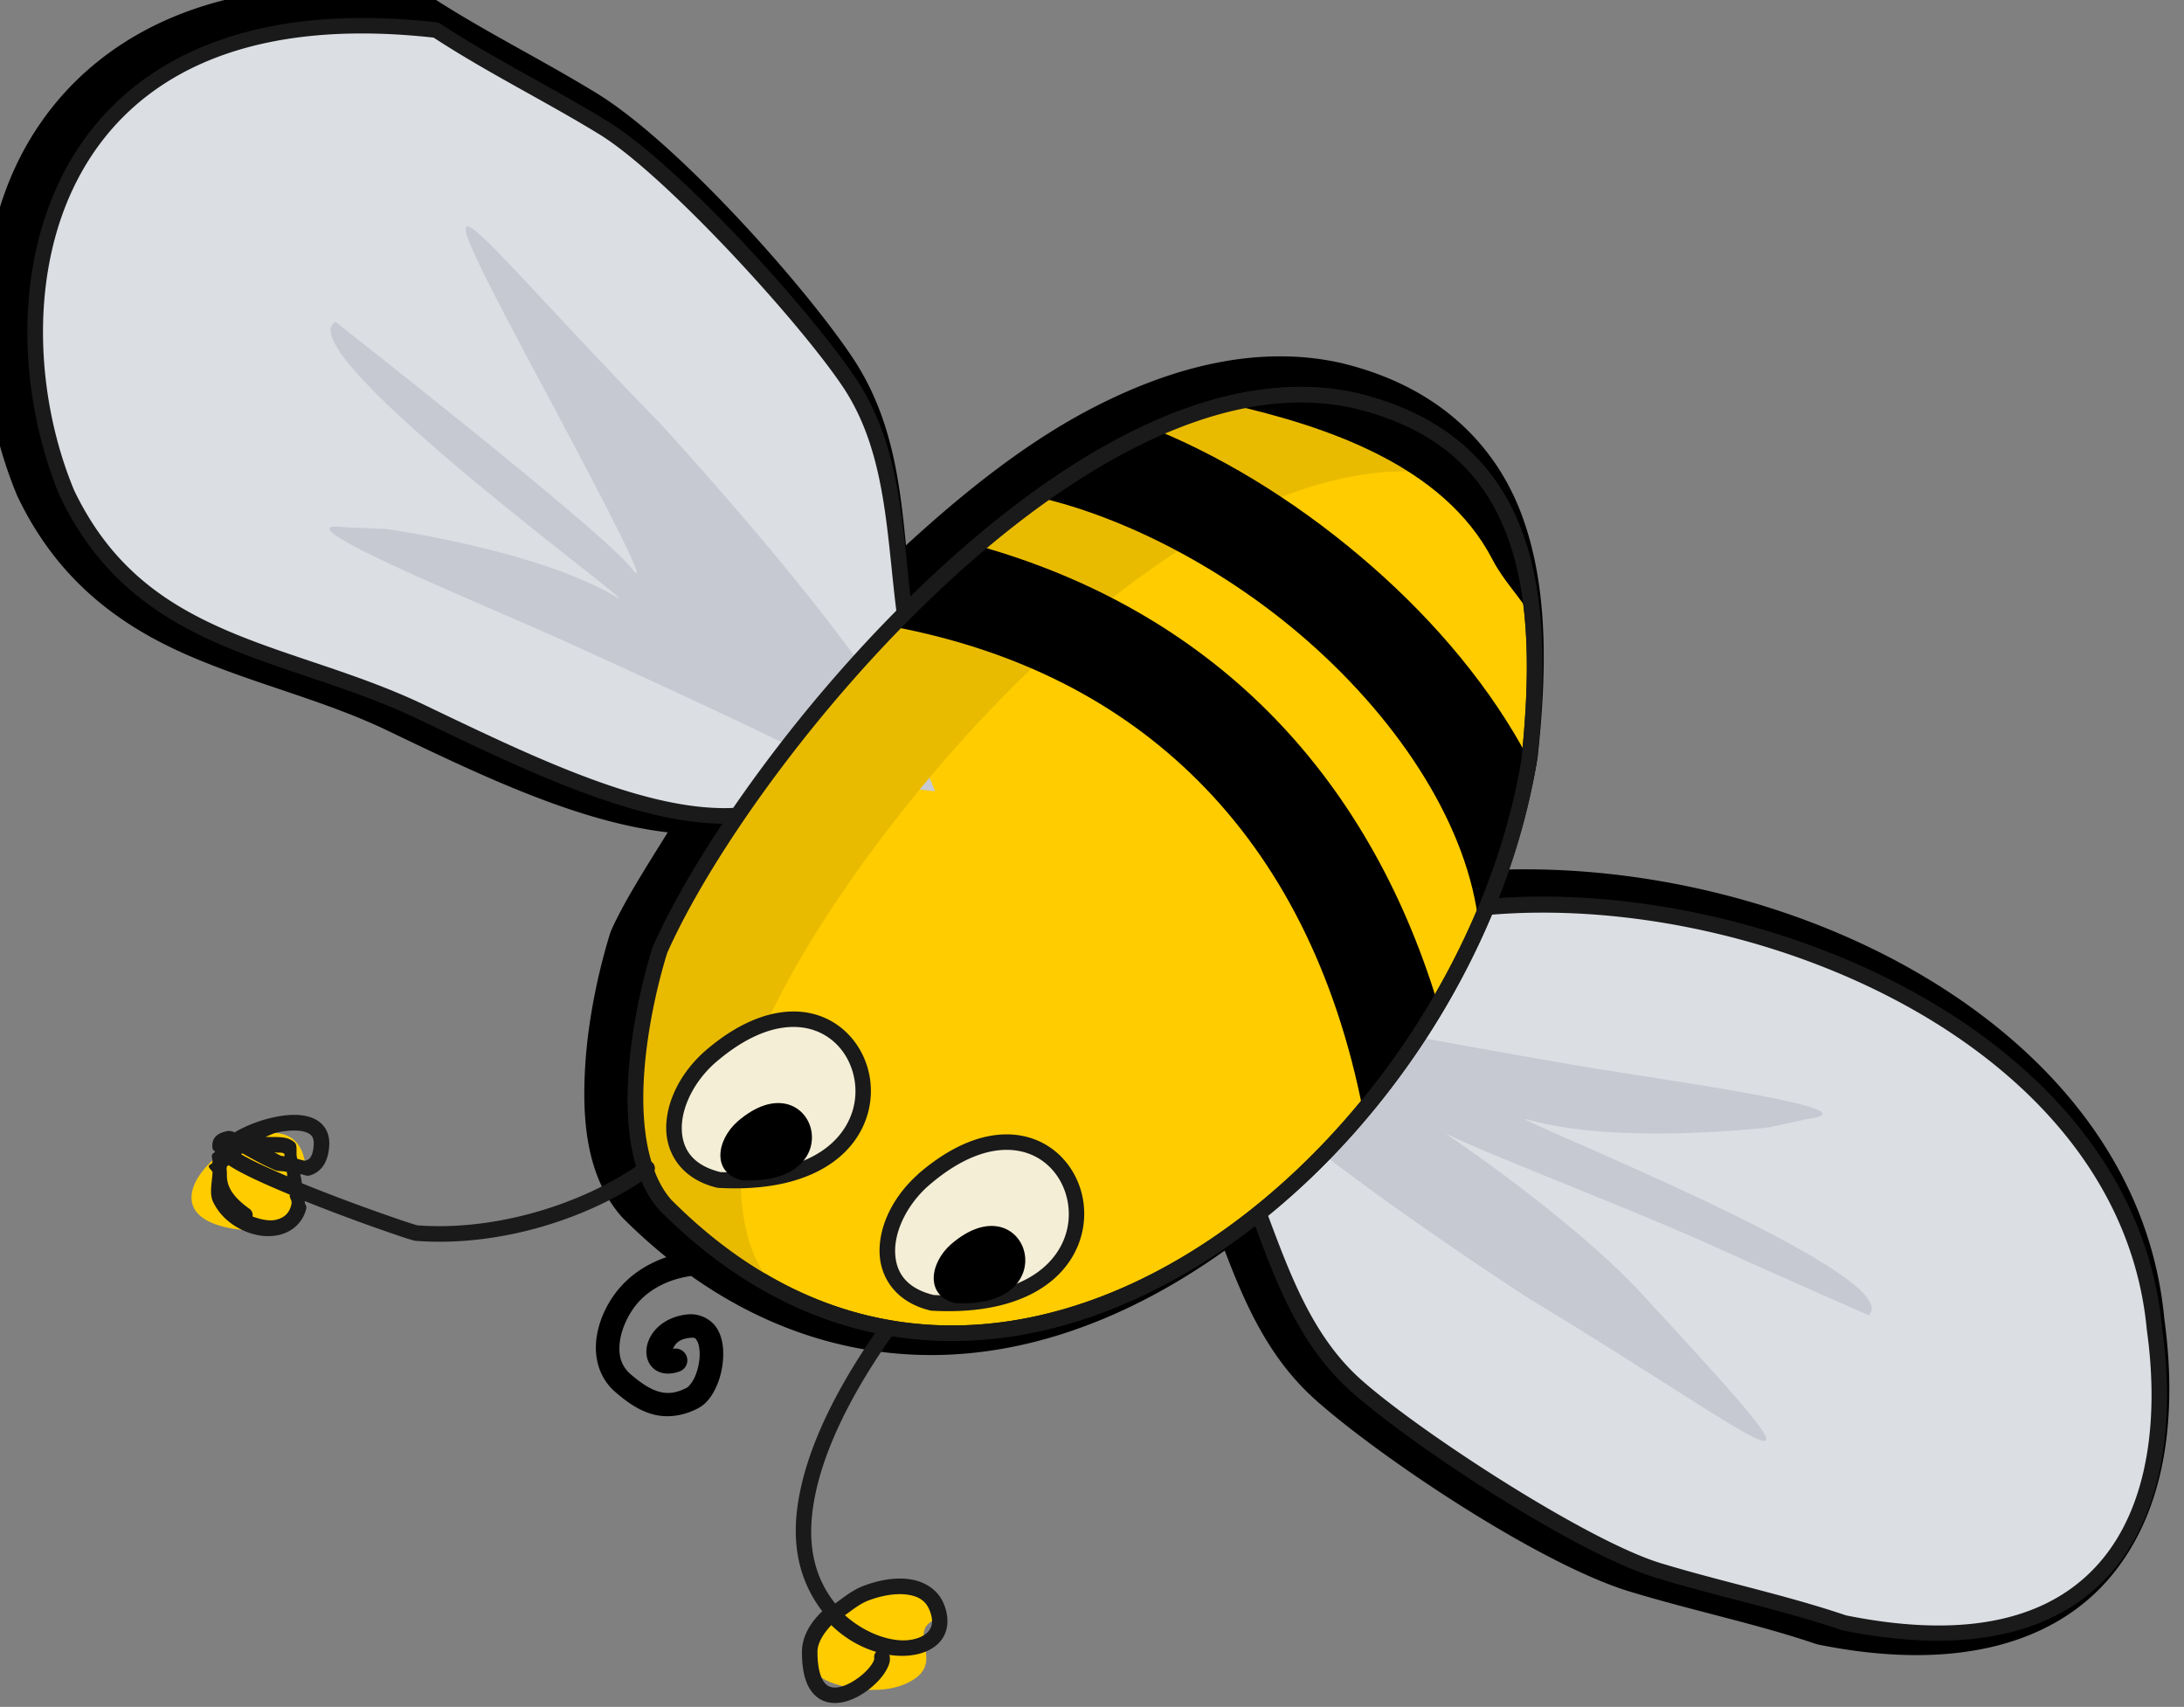 <?xml version="1.0" encoding="UTF-8" standalone="no"?>
<svg
   xmlns:dc="http://purl.org/dc/elements/1.1/"
   xmlns:cc="http://creativecommons.org/ns#"
   xmlns:rdf="http://www.w3.org/1999/02/22-rdf-syntax-ns#"
   xmlns:svg="http://www.w3.org/2000/svg"
   xmlns="http://www.w3.org/2000/svg"
   xmlns:sodipodi="http://sodipodi.sourceforge.net/DTD/sodipodi-0.dtd"
   xmlns:inkscape="http://www.inkscape.org/namespaces/inkscape"
   sodipodi:docname="2020-SK-04_taskbody3-compatible.svg"
   inkscape:version="1.0 (4035a4fb49, 2020-05-01)"
   id="svg5147"
   version="1.1"
   viewBox="0 0 24 18.757"
   height="18.757mm"
   width="24mm">
  <rect x="0" y="0" width="24" height="18.757" fill="#808080" stroke="none"/>
  <defs
     id="defs5141" />
  <sodipodi:namedview
     fit-margin-bottom="0"
     fit-margin-right="0"
     fit-margin-left="0"
     fit-margin-top="0"
     showgrid="false"
     inkscape:document-rotation="0"
     inkscape:current-layer="layer1"
     inkscape:document-units="mm"
     inkscape:cy="560"
     inkscape:cx="400"
     inkscape:zoom="0.35"
     inkscape:pageshadow="2"
     inkscape:pageopacity="0.0"
     borderopacity="1.0"
     bordercolor="#666666"
     pagecolor="#ffffff"
     id="base" />
  <g
     transform="translate(-350.025,-169.379)"
     id="layer1"
     inkscape:groupmode="layer"
     inkscape:label="Ebene 1">
    <g
       transform="matrix(-0.942,0.252,-0.252,-0.942,517.068,238.193)"
       id="g2029-01">
      <path
         id="path1574-6"
         style="color:#000000;font-style:normal;font-variant:normal;font-weight:normal;font-stretch:normal;font-size:medium;line-height:normal;font-family:sans-serif;font-variant-ligatures:normal;font-variant-position:normal;font-variant-caps:normal;font-variant-numeric:normal;font-variant-alternates:normal;font-variant-east-asian:normal;font-feature-settings:normal;font-variation-settings:normal;text-indent:0;text-align:start;text-decoration:none;text-decoration-line:none;text-decoration-style:solid;text-decoration-color:#000000;letter-spacing:normal;word-spacing:normal;text-transform:none;writing-mode:lr-tb;direction:ltr;text-orientation:mixed;dominant-baseline:auto;baseline-shift:baseline;text-anchor:start;white-space:normal;shape-padding:0;shape-margin:0;inline-size:0;clip-rule:nonzero;display:inline;overflow:visible;visibility:visible;opacity:1;isolation:auto;mix-blend-mode:normal;color-interpolation:sRGB;color-interpolation-filters:linearRGB;solid-color:#000000;solid-opacity:1;vector-effect:none;fill:#000000;fill-opacity:1;fill-rule:nonzero;stroke:none;stroke-width:1px;stroke-linecap:round;stroke-linejoin:round;stroke-miterlimit:4;stroke-dasharray:none;stroke-dashoffset:0;stroke-opacity:1;color-rendering:auto;image-rendering:auto;shape-rendering:auto;text-rendering:auto;enable-background:accumulate;stop-color:#000000;stop-opacity:1"
         d="m 488.645,308.266 c -2.151,-0.016 -3.993,0.578 -5.49,1.664 -2.987,2.167 -4.434,5.959 -4.932,9.945 -1.128,6.672 2.024,12.776 6.787,17.35 4.287,4.116 9.885,7.005 15.26,8.305 -0.934,1.377 -1.793,2.796 -2.471,4.285 a 1.248,1.248 0 0 0 -0.029,0.07 c -1.293,3.37 -2.274,6.769 -1.986,9.998 0.288,3.229 2.026,6.242 5.686,8.246 a 1.248,1.248 0 0 0 0.014,0.01 c 3.182,1.687 6.948,1.752 10.762,0.914 3.067,-0.674 6.166,-2.023 9.174,-3.594 -0.433,2.639 -0.851,5.427 0.139,8.324 1.203,3.524 4.842,10.751 7.602,13.652 1.951,2.051 4.011,3.844 5.777,5.824 a 1.248,1.248 0 0 0 0.477,0.332 c 2.072,0.813 3.995,1.329 5.779,1.582 6.245,0.886 10.781,-1.599 13.363,-5.311 2.582,-3.711 3.372,-8.51 2.832,-12.586 a 1.248,1.248 0 0 0 -0.012,-0.064 c -0.73,-3.92 -2.833,-6.451 -5.238,-8.367 -2.405,-1.917 -5.09,-3.332 -7.369,-5.285 -3.344,-2.867 -6.82,-5.857 -10.41,-7.273 1.246,-1.169 2.557,-2.364 3.391,-3.396 a 1.248,1.248 0 0 0 0.084,-0.115 c 0.812,-1.286 1.857,-3.243 2.541,-5.352 0.684,-2.108 1.089,-4.418 0.109,-6.41 a 1.248,1.248 0 0 0 -0.037,-0.07 c -0.429,-0.746 -0.884,-1.441 -1.361,-2.096 0.773,-0.05 1.538,-0.276 2.199,-0.709 0.626,-0.41 1.207,-1.039 1.537,-1.793 0.33,-0.754 0.38,-1.683 -0.156,-2.473 -0.359,-0.529 -0.746,-1.001 -1.27,-1.314 -0.524,-0.313 -1.188,-0.427 -1.92,-0.273 -0.432,0.091 -0.75,0.367 -1.018,0.693 -0.268,0.327 -0.475,0.72 -0.605,1.131 -0.13,0.411 -0.191,0.846 -0.059,1.27 0.133,0.423 0.533,0.801 1.047,0.885 0.954,0.156 1.715,-0.257 2.016,-0.848 0.15,-0.296 0.193,-0.692 -0.029,-1.012 -0.223,-0.32 -0.634,-0.435 -1.041,-0.393 a 0.5,0.5 0 0 0 -0.443,0.555 0.5,0.5 0 0 0 0.48,0.443 c -0.115,0.14 -0.307,0.349 -0.818,0.266 -0.214,-0.035 -0.22,-0.066 -0.26,-0.193 -0.04,-0.127 -0.029,-0.388 0.061,-0.67 0.089,-0.281 0.249,-0.581 0.428,-0.799 0.179,-0.218 0.372,-0.337 0.449,-0.354 0.536,-0.113 0.875,-0.038 1.197,0.154 0.322,0.193 0.636,0.544 0.959,1.02 0.324,0.478 0.294,0.977 0.059,1.514 -0.235,0.536 -0.707,1.057 -1.166,1.357 -0.702,0.459 -1.606,0.61 -2.461,0.498 -2.708,-3.261 -6.042,-5.227 -9.613,-6.039 -4.094,-0.93 -8.439,-0.331 -12.584,1.221 -0.249,-2.393 -0.609,-4.888 -2.104,-7.154 -2.05,-3.109 -7.387,-9.19 -10.787,-11.305 -2.405,-1.496 -4.849,-2.715 -7.057,-4.188 a 1.248,1.248 0 0 0 -0.141,-0.08 c -2.729,-1.35 -5.189,-1.976 -7.34,-1.992 z m 0.043,2.451 c 1.672,0.024 3.696,0.548 6.174,1.771 2.343,1.549 4.769,2.768 7.002,4.156 2.431,1.512 8.301,7.951 10.021,10.561 1.384,2.099 1.639,4.748 1.91,7.602 a 1.248,1.248 0 0 0 1.744,1.023 c 4.211,-1.85 8.614,-2.528 12.562,-1.631 3.933,0.894 7.467,3.307 10.145,7.939 0.463,0.966 0.339,2.705 -0.248,4.516 -0.581,1.789 -1.525,3.58 -2.234,4.713 -1.051,1.294 -2.606,2.862 -4.49,4.484 a 1.248,1.248 0 0 0 0.574,2.17 c 3.164,0.624 7.325,4.027 11.297,7.434 2.549,2.184 5.288,3.629 7.438,5.342 2.142,1.707 3.715,3.571 4.332,6.842 0.453,3.484 -0.287,7.748 -2.41,10.799 -2.129,3.061 -5.487,5.041 -10.963,4.264 -1.504,-0.213 -3.188,-0.678 -5.018,-1.379 -1.831,-2.007 -3.799,-3.76 -5.557,-5.607 -1.973,-2.074 -6.037,-9.781 -7.047,-12.738 -0.974,-2.853 -0.149,-6.077 0.314,-9.543 a 1.248,1.248 0 0 0 -1.865,-1.244 c -3.492,2.029 -7.211,3.668 -10.66,4.426 -3.447,0.758 -6.573,0.631 -9.053,-0.682 -3.067,-1.683 -4.16,-3.723 -4.387,-6.271 -0.227,-2.542 0.588,-5.636 1.818,-8.85 0.841,-1.839 1.926,-3.618 3.203,-5.287 a 1.248,1.248 0 0 0 -0.779,-1.988 c -5.329,-0.919 -11.4,-3.914 -15.773,-8.113 -4.373,-4.199 -7.025,-9.471 -6.053,-15.156 a 1.248,1.248 0 0 0 0.01,-0.059 c 0.443,-3.585 1.771,-6.698 3.924,-8.26 1.075,-0.78 2.396,-1.256 4.068,-1.232 z"
         transform="matrix(0.265,0,0,0.265,0.797,7.02)" />
      <g
         id="g1568-52"
         transform="matrix(-0.654,-0.092,0.092,-0.654,172.822,250.189)">
        <path
           style="fill:#ffcc00;stroke:none;stroke-width:0.265px;stroke-linecap:butt;stroke-linejoin:miter;stroke-opacity:1"
           d="m 79.915,230.498 c -0.041,-1.611 -3.828,0.408 -1.499,1.02 0.306,0.08 0.638,0.103 0.931,-0.017 0.648,-0.264 -0.009,-0.855 0.568,-1.003 z"
           id="path1511-3-1" />
        <path
           style="color:#000000;font-style:normal;font-variant:normal;font-weight:normal;font-stretch:normal;font-size:medium;line-height:normal;font-family:sans-serif;font-variant-ligatures:normal;font-variant-position:normal;font-variant-caps:normal;font-variant-numeric:normal;font-variant-alternates:normal;font-variant-east-asian:normal;font-feature-settings:normal;font-variation-settings:normal;text-indent:0;text-align:start;text-decoration:none;text-decoration-line:none;text-decoration-style:solid;text-decoration-color:#000000;letter-spacing:normal;word-spacing:normal;text-transform:none;writing-mode:lr-tb;direction:ltr;text-orientation:mixed;dominant-baseline:auto;baseline-shift:baseline;text-anchor:start;white-space:normal;shape-padding:0;shape-margin:0;inline-size:0;clip-rule:nonzero;display:inline;overflow:visible;visibility:visible;opacity:1;isolation:auto;mix-blend-mode:normal;color-interpolation:sRGB;color-interpolation-filters:linearRGB;solid-color:#000000;solid-opacity:1;vector-effect:none;fill:#1a1a1a;fill-opacity:1;fill-rule:nonzero;stroke:none;stroke-width:0.265px;stroke-linecap:round;stroke-linejoin:round;stroke-miterlimit:4;stroke-dasharray:none;stroke-dashoffset:0;stroke-opacity:1;color-rendering:auto;image-rendering:auto;shape-rendering:auto;text-rendering:auto;enable-background:accumulate;stop-color:#000000;stop-opacity:1"
           d="m 80.111,224.881 a 0.132,0.132 0 0 0 -0.076,0.039 c -1.342,1.356 -2.007,2.478 -2.248,3.389 -0.207,0.782 -0.061,1.375 0.205,1.828 -0.006,0.004 -0.014,0.005 -0.02,0.01 -0.215,0.165 -0.378,0.378 -0.41,0.631 -0.047,0.377 0.005,0.634 0.154,0.791 0.149,0.157 0.369,0.173 0.561,0.127 0.191,-0.046 0.373,-0.148 0.514,-0.264 0.07,-0.058 0.129,-0.12 0.174,-0.186 0.045,-0.065 0.084,-0.136 0.072,-0.229 a 0.132,0.132 0 0 0 -0.148,-0.115 0.132,0.132 0 0 0 -0.115,0.148 c -0.002,-0.014 -1.06e-4,0.008 -0.025,0.045 -0.025,0.037 -0.069,0.085 -0.125,0.131 -0.111,0.092 -0.269,0.177 -0.408,0.211 -0.139,0.034 -0.24,0.02 -0.307,-0.051 -0.067,-0.07 -0.126,-0.239 -0.084,-0.576 0.018,-0.145 0.132,-0.291 0.289,-0.422 0.362,0.451 0.873,0.679 1.295,0.676 0.213,-0.002 0.413,-0.062 0.545,-0.203 0.132,-0.141 0.176,-0.357 0.111,-0.596 -0.071,-0.262 -0.283,-0.426 -0.527,-0.492 -0.244,-0.066 -0.527,-0.051 -0.803,0.018 -0.185,0.046 -0.345,0.147 -0.51,0.238 -0.24,-0.391 -0.378,-0.912 -0.182,-1.652 0.224,-0.846 0.858,-1.936 2.18,-3.271 a 0.132,0.132 0 0 0 0,-0.188 0.132,0.132 0 0 0 -0.111,-0.037 z m -0.645,5.148 c 0.182,0.049 0.296,0.138 0.342,0.305 0.048,0.177 0.017,0.277 -0.049,0.348 -0.066,0.07 -0.19,0.118 -0.354,0.119 -0.31,0.002 -0.73,-0.199 -1.039,-0.553 0.14,-0.075 0.272,-0.162 0.43,-0.201 0.243,-0.06 0.488,-0.067 0.67,-0.018 z"
           id="path1614-0" />
        <path
           id="path1511-33"
           d="m 70.158,221.469 c -0.036,-1.539 -3.391,0.39 -1.328,0.974 0.271,0.077 0.565,0.098 0.825,-0.016 0.574,-0.252 -0.008,-0.817 0.503,-0.958 z"
           style="fill:#ffcc00;stroke:none;stroke-width:0.265px;stroke-linecap:butt;stroke-linejoin:miter;stroke-opacity:1" />
        <g
           id="g1606-6"
           style="opacity:1">
          <path
             style="color:#000000;font-style:normal;font-variant:normal;font-weight:normal;font-stretch:normal;font-size:medium;line-height:normal;font-family:sans-serif;font-variant-ligatures:normal;font-variant-position:normal;font-variant-caps:normal;font-variant-numeric:normal;font-variant-alternates:normal;font-variant-east-asian:normal;font-feature-settings:normal;font-variation-settings:normal;text-indent:0;text-align:start;text-decoration:none;text-decoration-line:none;text-decoration-style:solid;text-decoration-color:#000000;letter-spacing:normal;word-spacing:normal;text-transform:none;writing-mode:lr-tb;direction:ltr;text-orientation:mixed;dominant-baseline:auto;baseline-shift:baseline;text-anchor:start;white-space:normal;shape-padding:0;shape-margin:0;inline-size:0;clip-rule:nonzero;display:inline;overflow:visible;visibility:visible;isolation:auto;mix-blend-mode:normal;color-interpolation:sRGB;color-interpolation-filters:linearRGB;solid-color:#000000;solid-opacity:1;vector-effect:none;fill:#dbdee3;fill-opacity:1;fill-rule:nonzero;stroke:none;stroke-width:0.265px;stroke-linecap:round;stroke-linejoin:round;stroke-miterlimit:4;stroke-dasharray:none;stroke-dashoffset:0;stroke-opacity:1;color-rendering:auto;image-rendering:auto;shape-rendering:auto;text-rendering:auto;enable-background:accumulate;stop-color:#000000;stop-opacity:1"
             d="m 85.966,223.361 c 0.404,1.381 0.542,2.935 1.533,4.059 0.907,1.029 3.48,3.2 4.738,3.757 1.009,0.447 2.052,0.795 3.048,1.274 4.423,1.465 5.904,-1.274 5.853,-4.334 0.187,-6.295 -9.321,-9.987 -13.497,-7.997"
             id="path1608-52" />
          <path
             style="color:#000000;font-style:normal;font-variant:normal;font-weight:normal;font-stretch:normal;font-size:medium;line-height:normal;font-family:sans-serif;font-variant-ligatures:normal;font-variant-position:normal;font-variant-caps:normal;font-variant-numeric:normal;font-variant-alternates:normal;font-variant-east-asian:normal;font-feature-settings:normal;font-variation-settings:normal;text-indent:0;text-align:start;text-decoration:none;text-decoration-line:none;text-decoration-style:solid;text-decoration-color:#000000;letter-spacing:normal;word-spacing:normal;text-transform:none;writing-mode:lr-tb;direction:ltr;text-orientation:mixed;dominant-baseline:auto;baseline-shift:baseline;text-anchor:start;white-space:normal;shape-padding:0;shape-margin:0;inline-size:0;clip-rule:nonzero;display:inline;overflow:visible;visibility:visible;isolation:auto;mix-blend-mode:normal;color-interpolation:sRGB;color-interpolation-filters:linearRGB;solid-color:#000000;solid-opacity:1;vector-effect:none;fill:#1a1a1a;fill-opacity:1;fill-rule:nonzero;stroke:none;stroke-width:0.265px;stroke-linecap:round;stroke-linejoin:round;stroke-miterlimit:4;stroke-dasharray:none;stroke-dashoffset:0;stroke-opacity:1;color-rendering:auto;image-rendering:auto;shape-rendering:auto;text-rendering:auto;enable-background:accumulate;stop-color:#000000;stop-opacity:1"
             d="m 89.412,219.5 c -0.671,0.08 -1.29,0.244 -1.828,0.5 a 0.132,0.132 0 0 0 -0.062,0.176 0.132,0.132 0 0 0 0.176,0.062 c 2.024,-0.964 5.421,-0.556 8.268,0.891 2.847,1.447 5.132,3.904 5.041,6.984 a 0.132,0.132 0 0 0 0,0.006 c 0.025,1.508 -0.332,2.92 -1.209,3.766 -0.877,0.846 -2.286,1.164 -4.469,0.441 h -0.002 c -1.001,-0.48 -2.039,-0.829 -3.035,-1.27 -1.202,-0.532 -3.807,-2.719 -4.693,-3.725 -0.955,-1.083 -1.096,-2.609 -1.506,-4.008 a 0.132,0.132 0 0 0 -0.164,-0.09 0.132,0.132 0 0 0 -0.09,0.164 c 0.399,1.363 0.535,2.944 1.562,4.109 0.928,1.053 3.47,3.208 4.783,3.789 1.016,0.45 2.057,0.799 3.043,1.273 a 0.132,0.132 0 0 0 0.016,0.006 c 2.239,0.742 3.782,0.422 4.738,-0.5 0.955,-0.921 1.314,-2.405 1.289,-3.955 v -0.002 c 0.094,-3.214 -2.28,-5.751 -5.184,-7.227 -2.178,-1.107 -4.661,-1.631 -6.674,-1.393 z"
             id="path1610-6" />
        </g>
        <path
           style="fill:#c6c9d2;fill-opacity:1;stroke:none;stroke-width:0.265px;stroke-linecap:butt;stroke-linejoin:miter;stroke-opacity:1"
           d="m 85.13,220.697 c 0.754,1.42 3.206,3.686 5.469,5.597 3.887,3.044 5.098,4.563 1.923,0.152 -1.152,-1.602 -3.653,-3.712 -3.21,-3.273 0.279,0.277 3.127,1.769 4.446,2.573 1.319,0.805 2.569,1.54 2.569,1.54 0.406,-0.303 -1.136,-1.393 -2.677,-2.363 -1.541,-0.97 -3.08,-1.821 -2.669,-1.647 0.729,0.306 1.739,0.462 2.566,0.541 0.827,0.079 1.472,0.082 1.472,0.082 l 0.67,-0.063 c 1.333,-0.003 -2.559,-1.012 -3.864,-1.406 -2.339,-0.706 -4.821,-1.483 -5.397,-1.764"
           id="path1338-1-26"
           sodipodi:nodetypes="cccsscscscccc" />
        <path
           sodipodi:nodetypes="ccccc"
           id="path1322-5-2-5"
           d="m 76.61,218.598 c -0.471,1.043 -1.179,3.236 -0.438,4.327 4.962,6.379 13.614,0.816 15.55,-5.732 0.636,-2.758 0.703,-5.364 -2.175,-6.452 -4.416,-1.601 -11.055,4.716 -12.937,7.858 z"
           style="fill:#ffcc00;stroke:none;stroke-width:0.265px;stroke-linecap:butt;stroke-linejoin:miter;stroke-opacity:1" />
        <path
           style="color:#000000;font-style:normal;font-variant:normal;font-weight:normal;font-stretch:normal;font-size:medium;line-height:normal;font-family:sans-serif;font-variant-ligatures:normal;font-variant-position:normal;font-variant-caps:normal;font-variant-numeric:normal;font-variant-alternates:normal;font-variant-east-asian:normal;font-feature-settings:normal;font-variation-settings:normal;text-indent:0;text-align:start;text-decoration:none;text-decoration-line:none;text-decoration-style:solid;text-decoration-color:#000000;letter-spacing:normal;word-spacing:normal;text-transform:none;writing-mode:lr-tb;direction:ltr;text-orientation:mixed;dominant-baseline:auto;baseline-shift:baseline;text-anchor:start;white-space:normal;shape-padding:0;shape-margin:0;inline-size:0;clip-rule:nonzero;display:inline;overflow:visible;visibility:visible;opacity:1;isolation:auto;mix-blend-mode:normal;color-interpolation:sRGB;color-interpolation-filters:linearRGB;solid-color:#000000;solid-opacity:1;vector-effect:none;fill:#1a1a1a;fill-opacity:1;fill-rule:nonzero;stroke:none;stroke-width:0.265px;stroke-linecap:round;stroke-linejoin:round;stroke-miterlimit:4;stroke-dasharray:none;stroke-dashoffset:0;stroke-opacity:1;color-rendering:auto;image-rendering:auto;shape-rendering:auto;text-rendering:auto;enable-background:accumulate;stop-color:#000000;stop-opacity:1"
           d="m 87.799,210.355 c -1.865,0.075 -3.901,1.09 -5.748,2.428 -2.463,1.783 -4.599,4.152 -5.555,5.748 a 0.132,0.132 0 0 0 -0.006,0.012 c -0.239,0.53 -0.537,1.347 -0.684,2.178 -0.146,0.831 -0.149,1.684 0.256,2.279 a 0.132,0.132 0 0 0 0.006,0.006 c 1.258,1.617 2.761,2.487 4.332,2.766 1.571,0.279 3.206,-0.031 4.738,-0.746 3.064,-1.43 5.731,-4.479 6.711,-7.795 a 0.132,0.132 0 0 0 0.002,-0.008 c 0.32,-1.387 0.502,-2.745 0.23,-3.912 -0.272,-1.167 -1.017,-2.137 -2.488,-2.693 a 0.132,0.132 0 0 0 -0.002,-0.002 c -0.57,-0.207 -1.171,-0.285 -1.793,-0.26 z m 0.004,0.268 c 0.594,-0.026 1.165,0.049 1.699,0.242 1.404,0.532 2.067,1.409 2.322,2.506 0.255,1.096 0.085,2.417 -0.23,3.787 -3.24e-4,0.001 3.25e-4,0.002 0,0.004 -0.958,3.23 -3.584,6.232 -6.568,7.625 -1.493,0.697 -3.073,0.992 -4.58,0.725 -1.505,-0.267 -2.942,-1.094 -4.164,-2.664 -0.335,-0.495 -0.355,-1.284 -0.215,-2.082 0.14,-0.795 0.429,-1.591 0.66,-2.104 0.927,-1.546 3.051,-3.905 5.48,-5.664 1.823,-1.32 3.813,-2.297 5.596,-2.375 z"
           id="path1604-6" />
        <g
           id="g1596-8"
           style="opacity:1">
          <path
             style="color:#000000;font-style:normal;font-variant:normal;font-weight:normal;font-stretch:normal;font-size:medium;line-height:normal;font-family:sans-serif;font-variant-ligatures:normal;font-variant-position:normal;font-variant-caps:normal;font-variant-numeric:normal;font-variant-alternates:normal;font-variant-east-asian:normal;font-feature-settings:normal;font-variation-settings:normal;text-indent:0;text-align:start;text-decoration:none;text-decoration-line:none;text-decoration-style:solid;text-decoration-color:#000000;letter-spacing:normal;word-spacing:normal;text-transform:none;writing-mode:lr-tb;direction:ltr;text-orientation:mixed;dominant-baseline:auto;baseline-shift:baseline;text-anchor:start;white-space:normal;shape-padding:0;shape-margin:0;inline-size:0;clip-rule:nonzero;display:inline;overflow:visible;visibility:visible;isolation:auto;mix-blend-mode:normal;color-interpolation:sRGB;color-interpolation-filters:linearRGB;solid-color:#000000;solid-opacity:1;vector-effect:none;fill:#dbdee3;fill-opacity:1;fill-rule:nonzero;stroke:none;stroke-width:0.265px;stroke-linecap:round;stroke-linejoin:round;stroke-miterlimit:4;stroke-dasharray:none;stroke-dashoffset:0;stroke-opacity:1;color-rendering:auto;image-rendering:auto;shape-rendering:auto;text-rendering:auto;enable-background:accumulate;stop-color:#000000;stop-opacity:1"
             d="m 81.457,213.69 c -0.044,-1.439 0.213,-2.977 -0.464,-4.314 -0.62,-1.224 -2.564,-3.971 -3.642,-4.826 -0.864,-0.685 -1.786,-1.285 -2.63,-1.999 -6.679,-1.593 -8.147,3.711 -7.21,7.077 0.935,2.787 3.413,3.079 5.559,4.451 2.092,1.339 4.301,2.759 5.95,2.327"
             id="path1598-0" />
          <path
             style="color:#000000;font-style:normal;font-variant:normal;font-weight:normal;font-stretch:normal;font-size:medium;line-height:normal;font-family:sans-serif;font-variant-ligatures:normal;font-variant-position:normal;font-variant-caps:normal;font-variant-numeric:normal;font-variant-alternates:normal;font-variant-east-asian:normal;font-feature-settings:normal;font-variation-settings:normal;text-indent:0;text-align:start;text-decoration:none;text-decoration-line:none;text-decoration-style:solid;text-decoration-color:#000000;letter-spacing:normal;word-spacing:normal;text-transform:none;writing-mode:lr-tb;direction:ltr;text-orientation:mixed;dominant-baseline:auto;baseline-shift:baseline;text-anchor:start;white-space:normal;shape-padding:0;shape-margin:0;inline-size:0;clip-rule:nonzero;display:inline;overflow:visible;visibility:visible;isolation:auto;mix-blend-mode:normal;color-interpolation:sRGB;color-interpolation-filters:linearRGB;solid-color:#000000;solid-opacity:1;vector-effect:none;fill:#1a1a1a;fill-opacity:1;fill-rule:nonzero;stroke:none;stroke-width:0.265px;stroke-linecap:round;stroke-linejoin:round;stroke-miterlimit:4;stroke-dasharray:none;stroke-dashoffset:0;stroke-opacity:1;color-rendering:auto;image-rendering:auto;shape-rendering:auto;text-rendering:auto;enable-background:accumulate;stop-color:#000000;stop-opacity:1"
             d="m 72.455,202.129 c -2.069,9.5e-4 -3.466,0.832 -4.303,2.025 -1.115,1.591 -1.246,3.792 -0.768,5.51 a 0.132,0.132 0 0 0 0.002,0.006 c 0.478,1.425 1.363,2.226 2.383,2.828 1.02,0.602 2.173,1.017 3.23,1.693 1.046,0.669 2.124,1.362 3.156,1.836 1.033,0.474 2.025,0.736 2.898,0.508 a 0.132,0.132 0 0 0 0.094,-0.162 0.132,0.132 0 0 0 -0.16,-0.094 c -0.776,0.203 -1.714,-0.029 -2.721,-0.492 -1.007,-0.463 -2.079,-1.151 -3.125,-1.82 -1.089,-0.696 -2.249,-1.113 -3.238,-1.697 -0.988,-0.583 -1.809,-1.321 -2.266,-2.678 v -0.002 c -0.458,-1.649 -0.323,-3.781 0.73,-5.285 1.051,-1.5 3.009,-2.406 6.299,-1.629 0.843,0.71 1.754,1.304 2.602,1.977 1.03,0.817 3,3.588 3.605,4.783 0.652,1.288 0.404,2.801 0.449,4.258 a 0.132,0.132 0 0 0 0.137,0.129 0.132,0.132 0 0 0 0.129,-0.137 c -0.044,-1.42 0.223,-2.984 -0.479,-4.369 -0.634,-1.252 -2.553,-3.979 -3.678,-4.871 -0.871,-0.691 -1.792,-1.289 -2.627,-1.996 a 0.132,0.132 0 0 0 -0.055,-0.027 c -0.844,-0.201 -1.607,-0.293 -2.297,-0.293 z"
             id="path1600-00" />
        </g>
        <path
           sodipodi:nodetypes="cccsscscscccc"
           id="path1338-13"
           d="m 81.597,216.478 c -0.373,-1.564 -2.177,-4.373 -3.887,-6.791 -2.997,-3.923 -3.788,-5.697 -1.823,-0.63 0.713,1.84 1.346,3.547 1.028,3.011 -0.201,-0.338 -1.325,-1.533 -2.4,-2.644 -1.075,-1.11 -2.099,-2.136 -2.099,-2.136 -0.469,0.192 0.749,1.634 1.997,2.96 1.247,1.326 2.523,2.536 2.169,2.265 -0.629,-0.48 -1.567,-0.884 -2.348,-1.168 -0.781,-0.284 -1.404,-0.449 -1.404,-0.449 l -0.664,-0.107 c -1.291,-0.332 2.222,1.622 3.387,2.331 2.086,1.271 4.294,2.646 4.78,3.062"
           style="fill:#c6c9d2;fill-opacity:1;stroke:none;stroke-width:0.265px;stroke-linecap:butt;stroke-linejoin:miter;stroke-opacity:1" />
        <path
           d="m 88.028,210.485 c -4.292,-0.002 -9.742,5.315 -11.417,8.114 -0.471,1.043 -1.179,3.236 -0.438,4.326 0.548,0.705 1.141,1.263 1.765,1.691 -0.048,-0.059 -0.096,-0.117 -0.144,-0.177 -0.741,-1.091 -0.032,-3.283 0.438,-4.326 1.882,-3.142 8.521,-9.459 12.937,-7.858 0.161,0.061 0.312,0.128 0.456,0.198 -0.383,-0.726 -1.037,-1.318 -2.077,-1.712 -0.483,-0.175 -0.992,-0.255 -1.52,-0.256 z"
           style="fill:#e9bb00;fill-opacity:1;stroke:none;stroke-width:0.265px;stroke-linecap:butt;stroke-linejoin:miter;stroke-opacity:1"
           id="path1322-5-4-2" />
        <path
           sodipodi:nodetypes="cscccccscccscccsccsc"
           d="m 87.399,210.538 c 1.56,0.563 3.488,1.464 4.122,3.175 0.138,0.372 0.391,0.693 0.555,1.063 0.053,-1.775 -0.52,-3.276 -2.529,-4.035 -0.444,-0.161 -1.666,-0.19 -2.148,-0.202 z m -1.325,0.267 c -0.698,0.215 -1.406,0.529 -2.106,0.913 1.446,0.528 3.025,1.613 4.25,2.985 1.431,1.603 2.34,3.512 2.313,5.172 0.511,-0.854 0.918,-1.758 1.191,-2.682 0.001,-0.005 0.002,-0.009 0.003,-0.014 -0.488,-1.29 -1.295,-2.522 -2.253,-3.595 -0.992,-1.111 -2.16,-2.083 -3.398,-2.778 z m -3.242,1.601 c -0.557,0.367 -1.102,0.768 -1.626,1.191 2.084,0.659 3.706,1.761 4.871,3.251 1.205,1.54 1.935,3.519 2.108,5.927 0.538,-0.504 1.039,-1.056 1.49,-1.645 -0.356,-2.046 -1.12,-3.841 -2.275,-5.317 -1.161,-1.484 -2.708,-2.631 -4.569,-3.406 z"
           style="color:#000000;font-style:normal;font-variant:normal;font-weight:normal;font-stretch:normal;font-size:medium;line-height:normal;font-family:sans-serif;font-variant-ligatures:normal;font-variant-position:normal;font-variant-caps:normal;font-variant-numeric:normal;font-variant-alternates:normal;font-variant-east-asian:normal;font-feature-settings:normal;font-variation-settings:normal;text-indent:0;text-align:start;text-decoration:none;text-decoration-line:none;text-decoration-style:solid;text-decoration-color:#000000;letter-spacing:normal;word-spacing:normal;text-transform:none;writing-mode:lr-tb;direction:ltr;text-orientation:mixed;dominant-baseline:auto;baseline-shift:baseline;text-anchor:start;white-space:normal;shape-padding:0;shape-margin:0;inline-size:0;clip-rule:nonzero;display:inline;overflow:visible;visibility:visible;opacity:1;isolation:auto;mix-blend-mode:normal;color-interpolation:sRGB;color-interpolation-filters:linearRGB;solid-color:#000000;solid-opacity:1;vector-effect:none;fill:#000000;fill-opacity:1;fill-rule:nonzero;stroke:none;stroke-width:3.565;stroke-linecap:butt;stroke-linejoin:miter;stroke-miterlimit:4;stroke-dasharray:none;stroke-dashoffset:0;stroke-opacity:1;color-rendering:auto;image-rendering:auto;shape-rendering:auto;text-rendering:auto;enable-background:accumulate;stop-color:#000000;stop-opacity:1"
           id="path1399-19" />
        <path
           style="color:#000000;font-style:normal;font-variant:normal;font-weight:normal;font-stretch:normal;font-size:medium;line-height:normal;font-family:sans-serif;font-variant-ligatures:normal;font-variant-position:normal;font-variant-caps:normal;font-variant-numeric:normal;font-variant-alternates:normal;font-variant-east-asian:normal;font-feature-settings:normal;font-variation-settings:normal;text-indent:0;text-align:start;text-decoration:none;text-decoration-line:none;text-decoration-style:solid;text-decoration-color:#000000;letter-spacing:normal;word-spacing:normal;text-transform:none;writing-mode:lr-tb;direction:ltr;text-orientation:mixed;dominant-baseline:auto;baseline-shift:baseline;text-anchor:start;white-space:normal;shape-padding:0;shape-margin:0;inline-size:0;clip-rule:nonzero;display:inline;overflow:visible;visibility:visible;opacity:1;isolation:auto;mix-blend-mode:normal;color-interpolation:sRGB;color-interpolation-filters:linearRGB;solid-color:#000000;solid-opacity:1;vector-effect:none;fill:#1a1a1a;fill-opacity:1;fill-rule:nonzero;stroke:none;stroke-width:0.265px;stroke-linecap:round;stroke-linejoin:round;stroke-miterlimit:4;stroke-dasharray:none;stroke-dashoffset:0;stroke-opacity:1;color-rendering:auto;image-rendering:auto;shape-rendering:auto;text-rendering:auto;enable-background:accumulate;stop-color:#000000;stop-opacity:1"
           d="m 69.711,220.633 c -0.228,0.021 -0.46,0.08 -0.658,0.162 -0.008,0.003 -0.01,0.01 -0.018,0.014 -0.012,-0.006 -0.023,-0.014 -0.035,-0.019 -0.029,-0.012 -0.06,-0.026 -0.113,-0.019 -0.073,0.009 -0.136,0.023 -0.193,0.07 -0.057,0.048 -0.084,0.145 -0.068,0.211 0.004,0.017 0.025,0.026 0.031,0.041 -0.012,0.017 -0.043,0.021 -0.053,0.039 -0.027,0.051 0.003,0.092 -0.016,0.143 -0.013,0.026 -0.057,0.021 -0.066,0.049 -0.012,0.034 0.054,0.084 0.049,0.119 -0.032,0.171 -0.1,0.352 -0.051,0.496 0.079,0.235 0.246,0.418 0.439,0.539 0.193,0.121 0.415,0.182 0.625,0.156 0.21,-0.026 0.409,-0.155 0.498,-0.381 0.024,-0.061 -0.023,-0.079 -0.006,-0.137 0.393,0.216 0.804,0.429 1.127,0.59 0.18,0.089 0.334,0.164 0.445,0.217 0.056,0.026 0.102,0.048 0.135,0.062 0.017,0.007 0.03,0.013 0.041,0.018 0.005,0.002 0.01,0.004 0.016,0.006 0.005,0.002 0.024,0.008 0.025,0.008 1.344,0.275 2.95,0.017 4.139,-0.633 a 0.132,0.132 0 0 0 0.053,-0.18 0.132,0.132 0 0 0 -0.18,-0.053 c -1.125,0.615 -2.681,0.865 -3.951,0.607 -0.008,-0.003 -0.02,-0.009 -0.035,-0.016 -0.031,-0.014 -0.074,-0.033 -0.129,-0.059 -0.11,-0.052 -0.263,-0.126 -0.441,-0.215 -0.357,-0.177 -0.816,-0.414 -1.242,-0.652 -0.007,-0.004 -0.01,-0.008 -0.018,-0.012 0.003,-0.056 -0.003,-0.103 -0.008,-0.154 0.05,0.007 0.098,0.049 0.148,0.043 0.098,-0.012 0.195,-0.061 0.266,-0.145 0.07,-0.084 0.115,-0.197 0.139,-0.336 0.019,-0.115 0.003,-0.223 -0.047,-0.312 -0.05,-0.089 -0.129,-0.154 -0.219,-0.195 -0.179,-0.083 -0.401,-0.094 -0.629,-0.072 z m 0.025,0.264 c 0.2,-0.019 0.385,-2.6e-4 0.49,0.049 0.053,0.025 0.084,0.052 0.102,0.084 0.018,0.032 0.027,0.072 0.016,0.141 -0.018,0.109 -0.049,0.174 -0.078,0.209 -0.029,0.035 -0.055,0.045 -0.098,0.051 -0.027,0.003 -0.089,-0.034 -0.129,-0.043 -0.031,-0.078 0.038,-0.225 -0.014,-0.285 -0.121,-0.141 -0.311,-0.122 -0.484,-0.158 0.068,-0.013 0.129,-0.041 0.195,-0.047 z m -0.621,0.279 c 0.004,0.003 0.006,0.005 0.01,0.008 0.142,0.103 0.32,0.236 0.504,0.342 0.065,0.037 0.135,0.03 0.201,0.059 0.005,0.02 -0.003,0.052 0,0.074 -0.286,-0.168 -0.571,-0.338 -0.736,-0.469 0.009,-0.004 0.013,-0.01 0.021,-0.014 z m 0.537,0.045 c 0.054,0.029 0.135,0.008 0.174,0.053 0.006,0.007 -0.006,0.035 0,0.043 -0.025,-0.013 -0.038,-0.007 -0.064,-0.021 -0.037,-0.021 -0.072,-0.05 -0.109,-0.074 z m -0.791,0.127 c 0.005,0.005 0.006,0.009 0.012,0.014 0.219,0.181 0.583,0.398 0.961,0.613 -0.018,0.079 0.039,0.087 0.002,0.182 -0.055,0.14 -0.151,0.198 -0.285,0.215 -0.116,0.014 -0.26,-0.035 -0.393,-0.104 a 0.132,0.132 0 0 0 -0.037,-0.137 c -0.316,-0.289 -0.333,-0.483 -0.309,-0.639 0.007,-0.042 -0.002,-0.077 0.014,-0.121 0.006,-0.011 0.027,-0.013 0.035,-0.023 z"
           id="path1594-0" />
        <g
           id="g1586-8"
           style="opacity:1">
          <path
             style="color:#000000;font-style:normal;font-variant:normal;font-weight:normal;font-stretch:normal;font-size:medium;line-height:normal;font-family:sans-serif;font-variant-ligatures:normal;font-variant-position:normal;font-variant-caps:normal;font-variant-numeric:normal;font-variant-alternates:normal;font-variant-east-asian:normal;font-feature-settings:normal;font-variation-settings:normal;text-indent:0;text-align:start;text-decoration:none;text-decoration-line:none;text-decoration-style:solid;text-decoration-color:#000000;letter-spacing:normal;word-spacing:normal;text-transform:none;writing-mode:lr-tb;direction:ltr;text-orientation:mixed;dominant-baseline:auto;baseline-shift:baseline;text-anchor:start;white-space:normal;shape-padding:0;shape-margin:0;inline-size:0;clip-rule:nonzero;display:inline;overflow:visible;visibility:visible;isolation:auto;mix-blend-mode:normal;color-interpolation:sRGB;color-interpolation-filters:linearRGB;solid-color:#000000;solid-opacity:1;vector-effect:none;fill:#f4eed7;fill-opacity:1;fill-rule:nonzero;stroke:none;stroke-width:0.265px;stroke-linecap:round;stroke-linejoin:round;stroke-miterlimit:4;stroke-dasharray:none;stroke-dashoffset:0;stroke-opacity:1;color-rendering:auto;image-rendering:auto;shape-rendering:auto;text-rendering:auto;enable-background:accumulate;stop-color:#000000;stop-opacity:1"
             d="m 77.133,222.617 c 3.956,0.711 3.021,-4.074 0.098,-2.1 -0.843,0.584 -1.127,1.72 -0.098,2.1 z"
             id="path1588-5" />
          <path
             style="color:#000000;font-style:normal;font-variant:normal;font-weight:normal;font-stretch:normal;font-size:medium;line-height:normal;font-family:sans-serif;font-variant-ligatures:normal;font-variant-position:normal;font-variant-caps:normal;font-variant-numeric:normal;font-variant-alternates:normal;font-variant-east-asian:normal;font-feature-settings:normal;font-variation-settings:normal;text-indent:0;text-align:start;text-decoration:none;text-decoration-line:none;text-decoration-style:solid;text-decoration-color:#000000;letter-spacing:normal;word-spacing:normal;text-transform:none;writing-mode:lr-tb;direction:ltr;text-orientation:mixed;dominant-baseline:auto;baseline-shift:baseline;text-anchor:start;white-space:normal;shape-padding:0;shape-margin:0;inline-size:0;clip-rule:nonzero;display:inline;overflow:visible;visibility:visible;isolation:auto;mix-blend-mode:normal;color-interpolation:sRGB;color-interpolation-filters:linearRGB;solid-color:#000000;solid-opacity:1;vector-effect:none;fill:#1a1a1a;fill-opacity:1;fill-rule:nonzero;stroke:none;stroke-width:0.265px;stroke-linecap:round;stroke-linejoin:round;stroke-miterlimit:4;stroke-dasharray:none;stroke-dashoffset:0;stroke-opacity:1;color-rendering:auto;image-rendering:auto;shape-rendering:auto;text-rendering:auto;enable-background:accumulate;stop-color:#000000;stop-opacity:1"
             d="m 78.203,219.941 c -0.318,0.063 -0.67,0.212 -1.047,0.467 -0.449,0.311 -0.755,0.767 -0.809,1.221 -0.054,0.454 0.18,0.907 0.738,1.113 a 0.132,0.132 0 0 0 0.023,0.006 c 1.013,0.182 1.737,0.015 2.197,-0.33 0.46,-0.346 0.644,-0.865 0.586,-1.34 -0.058,-0.474 -0.356,-0.912 -0.842,-1.09 -0.243,-0.089 -0.529,-0.11 -0.848,-0.047 z m 0.756,0.295 c 0.388,0.142 0.623,0.487 0.67,0.873 0.047,0.386 -0.095,0.806 -0.48,1.096 -0.383,0.288 -1.025,0.446 -1.977,0.279 -0.458,-0.175 -0.602,-0.473 -0.561,-0.824 0.042,-0.355 0.301,-0.76 0.695,-1.033 0.706,-0.476 1.265,-0.532 1.652,-0.391 z"
             id="path1590-29" />
        </g>
        <path
           id="path1342-0-5"
           style="fill:#000000;stroke:none;stroke-width:0.265px;stroke-linecap:butt;stroke-linejoin:miter;stroke-opacity:1"
           d="m 77.524,222.668 c 1.915,0.341 1.462,-1.954 0.048,-1.007 -0.408,0.28 -0.546,0.825 -0.048,1.007 z"
           sodipodi:nodetypes="ccc" />
        <g
           id="g1580-60"
           style="opacity:1">
          <path
             style="color:#000000;font-style:normal;font-variant:normal;font-weight:normal;font-stretch:normal;font-size:medium;line-height:normal;font-family:sans-serif;font-variant-ligatures:normal;font-variant-position:normal;font-variant-caps:normal;font-variant-numeric:normal;font-variant-alternates:normal;font-variant-east-asian:normal;font-feature-settings:normal;font-variation-settings:normal;text-indent:0;text-align:start;text-decoration:none;text-decoration-line:none;text-decoration-style:solid;text-decoration-color:#000000;letter-spacing:normal;word-spacing:normal;text-transform:none;writing-mode:lr-tb;direction:ltr;text-orientation:mixed;dominant-baseline:auto;baseline-shift:baseline;text-anchor:start;white-space:normal;shape-padding:0;shape-margin:0;inline-size:0;clip-rule:nonzero;display:inline;overflow:visible;visibility:visible;isolation:auto;mix-blend-mode:normal;color-interpolation:sRGB;color-interpolation-filters:linearRGB;solid-color:#000000;solid-opacity:1;vector-effect:none;fill:#f4eed7;fill-opacity:1;fill-rule:nonzero;stroke:none;stroke-width:0.265px;stroke-linecap:round;stroke-linejoin:round;stroke-miterlimit:4;stroke-dasharray:none;stroke-dashoffset:0;stroke-opacity:1;color-rendering:auto;image-rendering:auto;shape-rendering:auto;text-rendering:auto;enable-background:accumulate;stop-color:#000000;stop-opacity:1"
             d="m 80.492,225.14 c 3.956,0.711 3.021,-4.074 0.098,-2.1 -0.843,0.584 -1.127,1.72 -0.098,2.1 z"
             id="path1582-5" />
          <path
             style="color:#000000;font-style:normal;font-variant:normal;font-weight:normal;font-stretch:normal;font-size:medium;line-height:normal;font-family:sans-serif;font-variant-ligatures:normal;font-variant-position:normal;font-variant-caps:normal;font-variant-numeric:normal;font-variant-alternates:normal;font-variant-east-asian:normal;font-feature-settings:normal;font-variation-settings:normal;text-indent:0;text-align:start;text-decoration:none;text-decoration-line:none;text-decoration-style:solid;text-decoration-color:#000000;letter-spacing:normal;word-spacing:normal;text-transform:none;writing-mode:lr-tb;direction:ltr;text-orientation:mixed;dominant-baseline:auto;baseline-shift:baseline;text-anchor:start;white-space:normal;shape-padding:0;shape-margin:0;inline-size:0;clip-rule:nonzero;display:inline;overflow:visible;visibility:visible;isolation:auto;mix-blend-mode:normal;color-interpolation:sRGB;color-interpolation-filters:linearRGB;solid-color:#000000;solid-opacity:1;vector-effect:none;fill:#1a1a1a;fill-opacity:1;fill-rule:nonzero;stroke:none;stroke-width:0.265px;stroke-linecap:round;stroke-linejoin:round;stroke-miterlimit:4;stroke-dasharray:none;stroke-dashoffset:0;stroke-opacity:1;color-rendering:auto;image-rendering:auto;shape-rendering:auto;text-rendering:auto;enable-background:accumulate;stop-color:#000000;stop-opacity:1"
             d="m 81.562,222.463 c -0.318,0.063 -0.67,0.212 -1.047,0.467 a 0.132,0.132 0 0 0 0,0.002 c -0.449,0.311 -0.755,0.765 -0.809,1.219 -0.054,0.454 0.18,0.907 0.738,1.113 a 0.132,0.132 0 0 0 0.023,0.006 c 1.013,0.182 1.737,0.015 2.197,-0.33 0.46,-0.346 0.644,-0.865 0.586,-1.34 -0.058,-0.474 -0.356,-0.91 -0.842,-1.088 -0.243,-0.089 -0.529,-0.112 -0.848,-0.049 z m 0.756,0.297 c 0.388,0.142 0.623,0.487 0.67,0.873 0.047,0.386 -0.095,0.806 -0.48,1.096 -0.383,0.288 -1.025,0.446 -1.977,0.279 -0.46,-0.174 -0.602,-0.475 -0.561,-0.826 0.042,-0.354 0.301,-0.758 0.693,-1.031 0.707,-0.478 1.266,-0.533 1.654,-0.391 z"
             id="path1584-2" />
        </g>
        <path
           sodipodi:nodetypes="ccc"
           d="m 80.883,225.191 c 1.915,0.341 1.462,-1.954 0.048,-1.007 -0.408,0.28 -0.546,0.825 -0.048,1.007 z"
           style="fill:#000000;stroke:none;stroke-width:0.265px;stroke-linecap:butt;stroke-linejoin:miter;stroke-opacity:1"
           id="path1342-0-3-64" />
        <path
           style="color:#000000;font-style:normal;font-variant:normal;font-weight:normal;font-stretch:normal;font-size:medium;line-height:normal;font-family:sans-serif;font-variant-ligatures:normal;font-variant-position:normal;font-variant-caps:normal;font-variant-numeric:normal;font-variant-alternates:normal;font-variant-east-asian:normal;font-feature-settings:normal;font-variation-settings:normal;text-indent:0;text-align:start;text-decoration:none;text-decoration-line:none;text-decoration-style:solid;text-decoration-color:#000000;letter-spacing:normal;word-spacing:normal;text-transform:none;writing-mode:lr-tb;direction:ltr;text-orientation:mixed;dominant-baseline:auto;baseline-shift:baseline;text-anchor:start;white-space:normal;shape-padding:0;shape-margin:0;inline-size:0;clip-rule:nonzero;display:inline;overflow:visible;visibility:visible;opacity:1;isolation:auto;mix-blend-mode:normal;color-interpolation:sRGB;color-interpolation-filters:linearRGB;solid-color:#000000;solid-opacity:1;vector-effect:none;fill:#1a1a1a;fill-opacity:1;fill-rule:nonzero;stroke:none;stroke-width:0.265px;stroke-linecap:round;stroke-linejoin:round;stroke-miterlimit:4;stroke-dasharray:none;stroke-dashoffset:0;stroke-opacity:1;color-rendering:auto;image-rendering:auto;shape-rendering:auto;text-rendering:auto;enable-background:accumulate;stop-color:#000000;stop-opacity:1"
           d="m 87.799,210.355 c -1.865,0.075 -3.901,1.09 -5.748,2.428 -2.463,1.783 -4.599,4.152 -5.555,5.748 a 0.132,0.132 0 0 0 -0.006,0.012 c -0.239,0.53 -0.537,1.347 -0.684,2.178 -0.146,0.831 -0.149,1.684 0.256,2.279 a 0.132,0.132 0 0 0 0.006,0.006 c 1.258,1.617 2.761,2.487 4.332,2.766 1.571,0.279 3.206,-0.031 4.738,-0.746 3.064,-1.43 5.731,-4.479 6.711,-7.795 a 0.132,0.132 0 0 0 0.002,-0.008 c 0.32,-1.387 0.502,-2.745 0.23,-3.912 -0.272,-1.167 -1.017,-2.137 -2.488,-2.693 a 0.132,0.132 0 0 0 -0.002,-0.002 c -0.57,-0.207 -1.171,-0.285 -1.793,-0.26 z m 0.004,0.268 c 0.594,-0.026 1.165,0.049 1.699,0.242 1.404,0.532 2.067,1.409 2.322,2.506 0.255,1.096 0.085,2.417 -0.23,3.787 -3.24e-4,0.001 3.25e-4,0.002 0,0.004 -0.958,3.23 -3.584,6.232 -6.568,7.625 -1.493,0.697 -3.073,0.992 -4.58,0.725 -1.505,-0.267 -2.942,-1.094 -4.164,-2.664 -0.335,-0.495 -0.355,-1.284 -0.215,-2.082 0.14,-0.795 0.429,-1.591 0.66,-2.104 0.927,-1.546 3.051,-3.905 5.48,-5.664 1.823,-1.32 3.813,-2.297 5.596,-2.375 z"
           id="path1578-00" />
      </g>
    </g>
  </g>
</svg>
